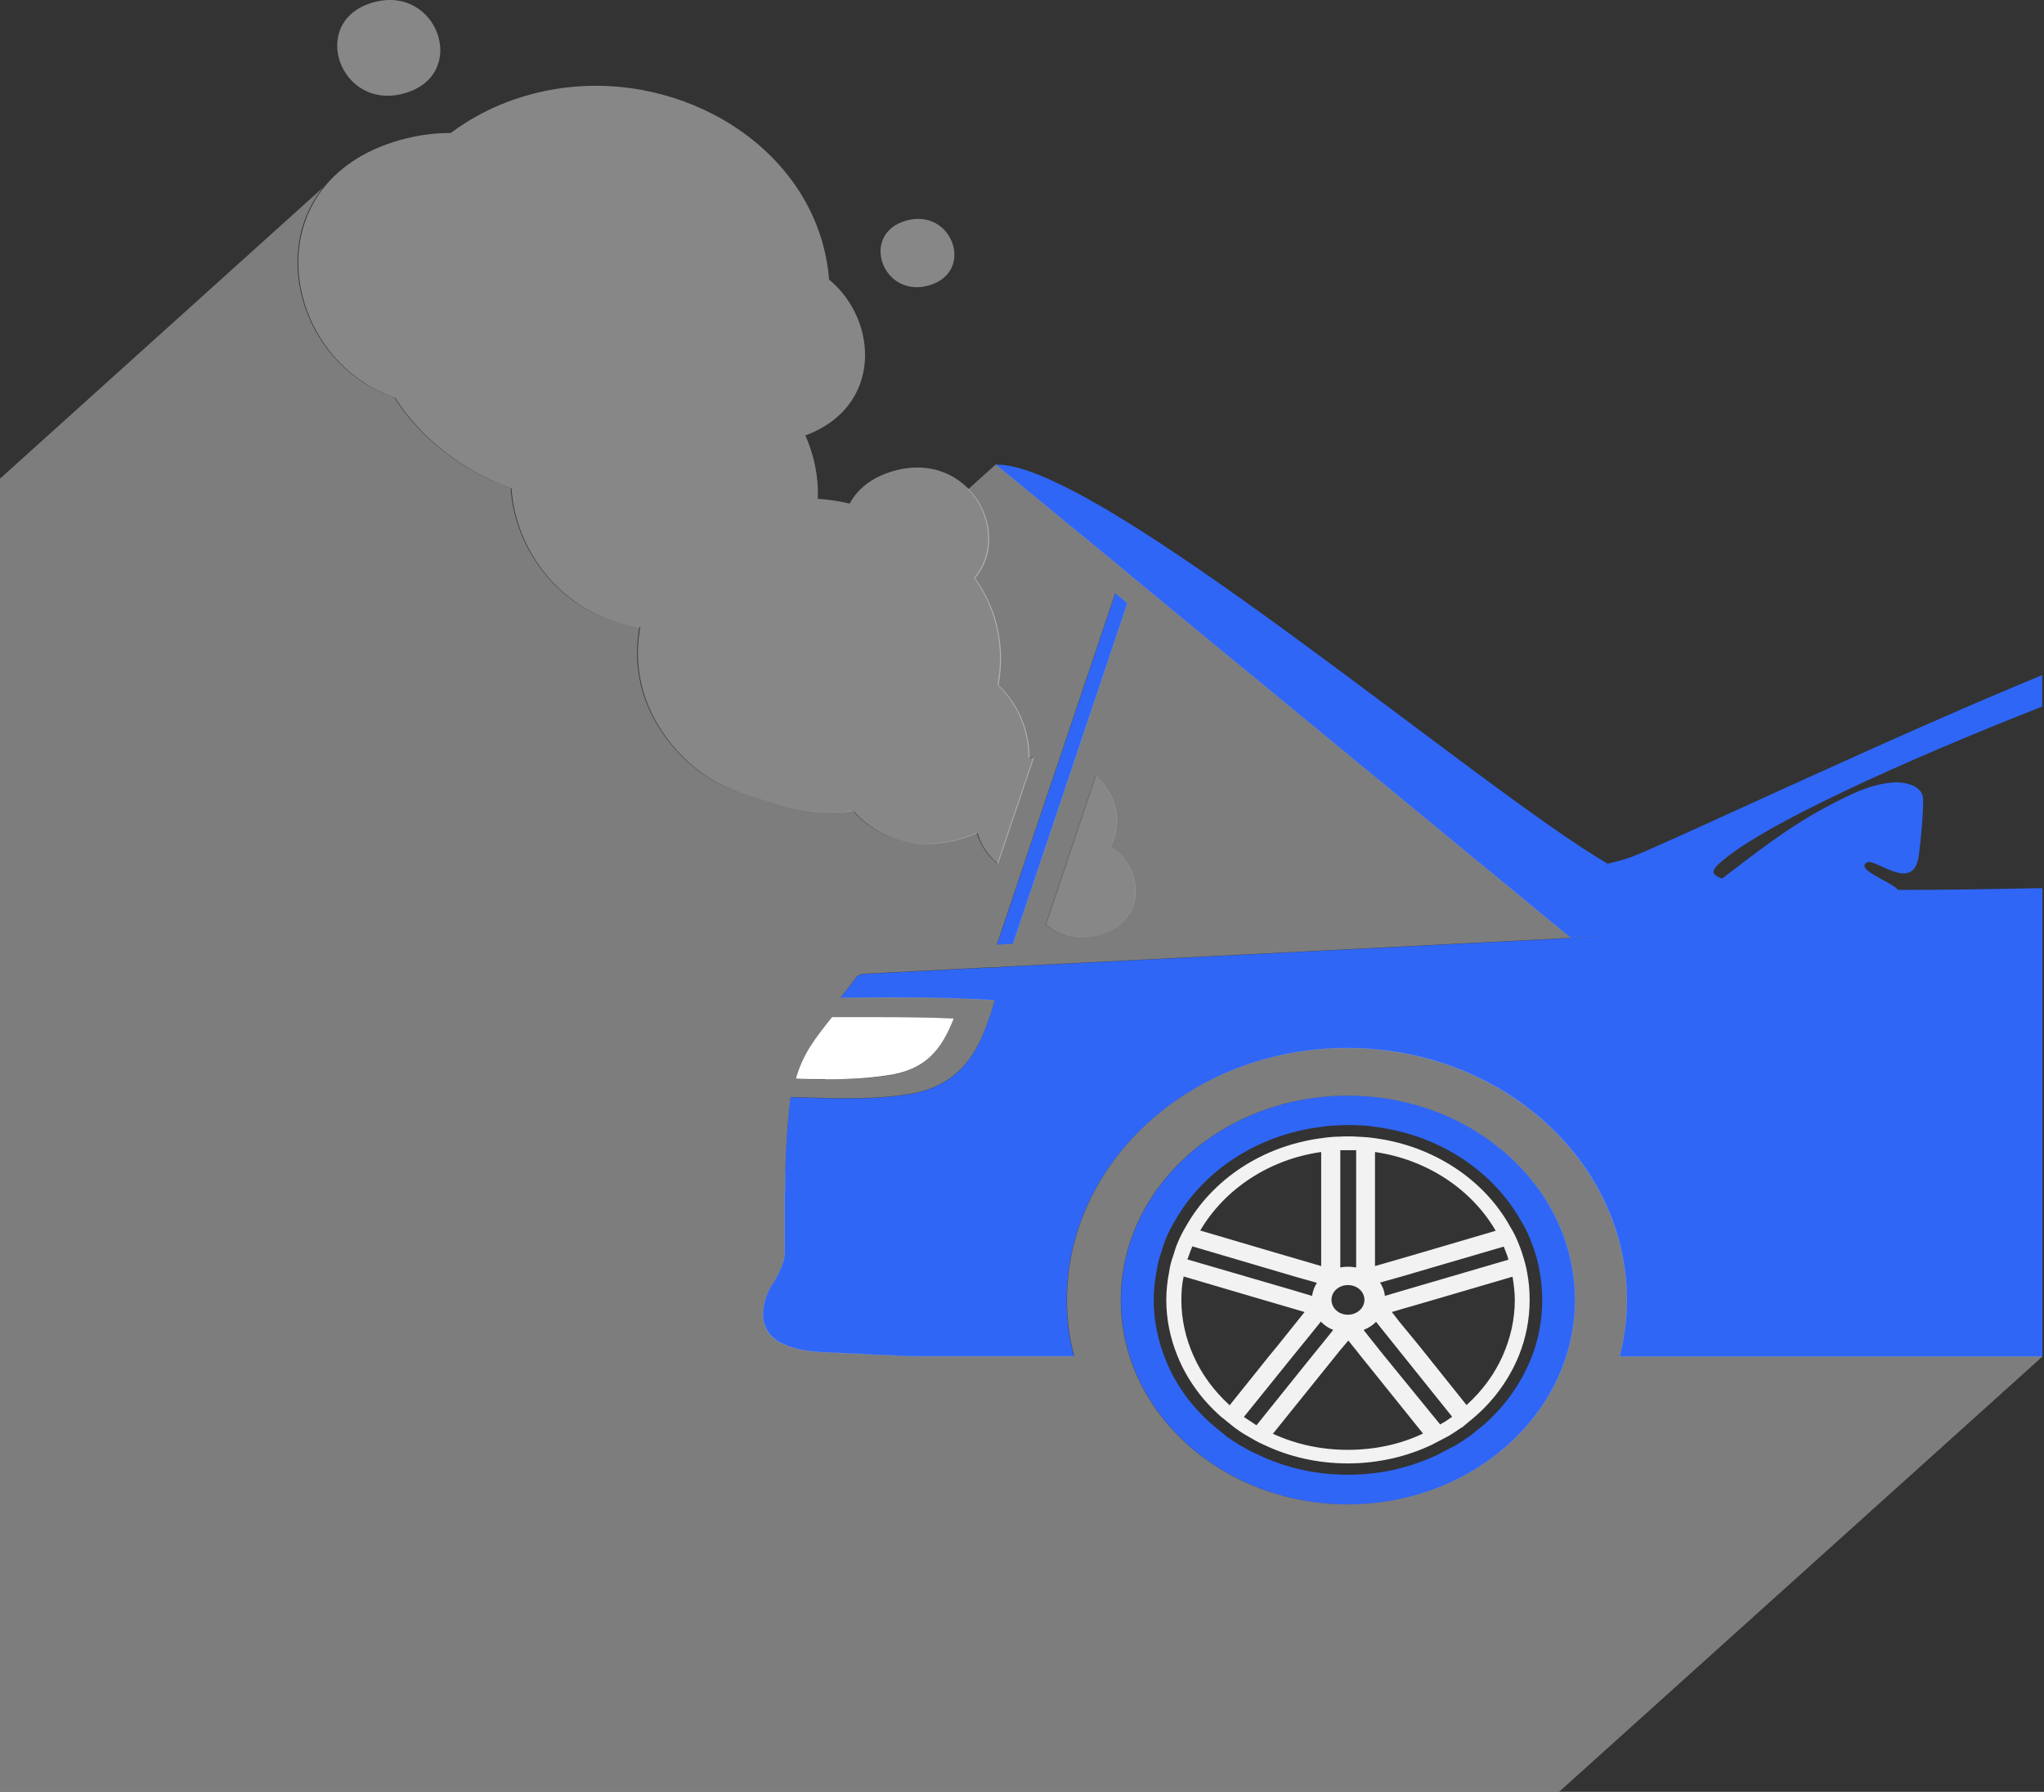 <svg width="73" height="64" viewBox="0 0 73 64" fill="none" xmlns="http://www.w3.org/2000/svg">
<rect x="0" y="0" width="73" height="64" fill="#333333" stroke="none"/>
<path d="M61.267 31.002C61.141 31.131 61.186 31.236 61.375 31.325C61.402 31.349 61.456 31.357 61.501 31.382C62.641 30.525 63.845 29.53 65.434 28.714C65.749 28.552 66.045 28.399 66.341 28.277C66.745 28.108 67.141 27.986 67.626 27.946C67.994 27.922 68.685 28.043 68.685 28.56C68.685 29.167 68.604 29.943 68.533 30.525C68.362 31.964 66.97 30.614 66.665 30.808C66.26 31.074 67.563 31.495 67.787 31.786C69.314 31.786 71.056 31.762 72.942 31.721V48.455H57.845V48.439C58.007 47.792 58.097 47.129 58.097 46.442C58.097 41.478 53.615 37.437 48.101 37.437C42.587 37.437 38.097 41.478 38.097 46.442C38.097 47.129 38.177 47.792 38.357 48.431C38.357 48.431 38.357 48.431 38.357 48.447H33.453C32.538 48.447 32.268 48.447 31.693 48.406C31.433 48.406 31.119 48.382 30.66 48.358C30.427 48.358 30.167 48.334 29.852 48.325C29.709 48.309 29.529 48.309 29.349 48.301C28.945 48.277 28.604 48.228 28.326 48.139C28.272 48.123 28.236 48.115 28.191 48.099C28.137 48.075 28.083 48.067 28.029 48.026C27.921 47.994 27.823 47.946 27.742 47.881C27.589 47.784 27.499 47.687 27.418 47.557C27.364 47.477 27.32 47.38 27.293 47.291C27.212 47.008 27.239 46.717 27.32 46.474C27.32 46.434 27.338 46.41 27.347 46.369C27.347 46.345 27.364 46.321 27.373 46.296C27.392 46.24 27.418 46.175 27.445 46.127C27.481 46.054 27.508 45.989 27.535 45.941C27.571 45.916 27.58 45.892 27.58 45.892C27.58 45.892 27.58 45.868 27.625 45.836V45.819C27.625 45.819 27.679 45.722 27.715 45.658C27.742 45.585 27.796 45.504 27.84 45.415C27.877 45.326 27.921 45.229 27.948 45.148C27.993 45.011 28.02 44.89 28.02 44.777C28.02 44.081 28.02 43.443 28.02 42.877C28.02 42.683 28.038 42.497 28.038 42.311V42.133C28.038 42.004 28.038 41.907 28.047 41.794V41.745C28.047 41.6 28.065 41.454 28.065 41.317C28.065 41.163 28.065 41.01 28.092 40.864C28.092 40.735 28.092 40.581 28.119 40.46C28.119 40.331 28.128 40.193 28.146 40.072C28.146 39.959 28.173 39.837 28.173 39.724C28.2 39.53 28.209 39.368 28.236 39.191C29.727 39.231 31.253 39.312 32.654 39.053C34.54 38.649 35.079 37.267 35.528 35.731C33.723 35.609 31.855 35.626 30.014 35.642C30.175 35.448 30.337 35.238 30.526 34.987C30.651 34.833 30.49 34.93 30.687 34.842L30.768 34.793L35.366 34.559H35.573L35.851 34.534H35.869L56.103 33.508L57.396 33.435L56.094 33.5L40.53 20.687L40.099 20.323L35.564 16.596C39.165 16.483 52.825 28.18 57.414 30.848H57.396V30.905L57.414 30.848C57.756 30.775 58.025 30.695 58.232 30.622C59.525 30.137 67.401 26.386 72.933 24.114V25.238C68.299 27.057 62.551 29.595 61.24 31.002H61.267Z" fill="#2F66F6"/>
<path d="M57.44 30.848L57.423 30.903V30.848H57.44Z" fill="#4D4D4D"/>
<path d="M29.475 38.544C29.125 38.544 28.774 38.544 28.424 38.528C28.676 37.655 29.071 37.137 29.717 36.329C30.256 36.329 30.804 36.329 31.343 36.329C32.394 36.329 33.274 36.345 34.064 36.377C33.624 37.509 33.067 38.132 31.945 38.366C31.28 38.487 30.49 38.552 29.475 38.552V38.544Z" fill="white"/>
<path d="M48.146 39.134C43.674 39.134 40.036 42.408 40.036 46.434C40.036 50.459 43.674 53.733 48.146 53.733C52.619 53.733 56.256 50.459 56.256 46.434C56.256 42.408 52.61 39.134 48.146 39.134ZM53.014 50.872L52.457 51.325L52.403 51.349C52.313 51.422 52.152 51.519 51.999 51.615L51.37 51.947C50.355 52.432 49.278 52.675 48.137 52.675C46.997 52.675 45.928 52.432 44.94 51.963C44.724 51.874 44.509 51.753 44.302 51.632C44.141 51.535 43.979 51.43 43.817 51.316L43.297 50.888C42.533 50.217 41.976 49.441 41.626 48.56C41.348 47.865 41.204 47.153 41.204 46.434C41.204 46.086 41.24 45.73 41.312 45.375C41.339 45.173 41.393 44.946 41.482 44.712C41.518 44.566 41.581 44.389 41.644 44.227C41.734 44.017 41.842 43.806 41.958 43.612C42.973 41.81 44.904 40.549 47.122 40.258C47.365 40.217 47.607 40.201 47.85 40.193C47.94 40.185 48.029 40.185 48.137 40.185C48.263 40.185 48.362 40.185 48.478 40.193C48.694 40.193 48.937 40.217 49.179 40.258C51.406 40.557 53.328 41.818 54.334 43.629C54.433 43.79 54.541 43.984 54.639 44.235C54.702 44.397 54.774 44.575 54.828 44.752C54.891 44.946 54.945 45.165 54.981 45.383C55.043 45.714 55.079 46.062 55.079 46.434C55.079 47.169 54.945 47.881 54.666 48.56C54.307 49.433 53.741 50.233 53.014 50.872Z" fill="#2F66F6"/>
<path d="M54.54 45.448C54.505 45.245 54.451 45.043 54.388 44.849C54.343 44.688 54.28 44.526 54.217 44.372C54.136 44.178 54.047 43.992 53.93 43.807C53.014 42.149 51.218 40.937 49.107 40.654C48.883 40.621 48.658 40.605 48.434 40.597C48.335 40.589 48.245 40.589 48.137 40.589C48.047 40.589 47.967 40.589 47.868 40.597C47.643 40.597 47.419 40.621 47.185 40.654C45.066 40.937 43.288 42.141 42.353 43.807C42.246 43.984 42.147 44.178 42.066 44.372C42.003 44.518 41.949 44.68 41.904 44.841C41.833 45.035 41.779 45.237 41.752 45.448C41.689 45.763 41.653 46.094 41.653 46.434C41.653 47.129 41.797 47.8 42.048 48.422C42.38 49.247 42.91 49.983 43.593 50.589L44.105 51.001C44.248 51.106 44.392 51.203 44.554 51.292C44.742 51.405 44.94 51.519 45.147 51.608C46.045 52.036 47.059 52.27 48.137 52.27C49.215 52.27 50.248 52.028 51.146 51.599L51.747 51.284C51.891 51.195 52.044 51.098 52.187 50.993H52.205L52.672 50.605L52.699 50.581C53.382 49.983 53.912 49.239 54.244 48.422C54.495 47.8 54.63 47.129 54.63 46.434C54.63 46.094 54.603 45.771 54.54 45.448ZM53.714 44.55C53.768 44.688 53.831 44.833 53.867 44.971C53.867 44.987 53.867 44.987 53.867 44.995L50.14 46.086L49.457 46.288C49.457 46.288 49.457 46.264 49.457 46.256C49.439 46.102 49.376 45.957 49.305 45.836C49.287 45.836 49.287 45.819 49.287 45.811L49.978 45.617L53.705 44.526C53.705 44.526 53.705 44.542 53.714 44.55ZM49.107 41.147C50.948 41.414 52.547 42.465 53.418 43.96L50.67 44.769L49.556 45.092L49.107 45.221V41.147ZM47.868 41.082H47.886C47.984 41.082 48.047 41.082 48.11 41.082H48.371C48.371 41.082 48.416 41.082 48.434 41.082V45.27H48.416C48.335 45.254 48.245 45.245 48.164 45.245C48.074 45.245 47.975 45.245 47.886 45.27H47.868V41.082ZM48.137 45.9C48.469 45.9 48.73 46.135 48.73 46.426C48.73 46.717 48.469 46.959 48.137 46.959C47.805 46.959 47.553 46.717 47.553 46.426C47.553 46.135 47.814 45.9 48.137 45.9ZM47.185 41.147V45.221L46.745 45.092L45.64 44.769L42.865 43.952C43.745 42.456 45.344 41.406 47.185 41.147ZM42.407 44.987C42.461 44.849 42.506 44.696 42.569 44.558C42.569 44.558 42.569 44.534 42.587 44.518L46.314 45.617L47.032 45.819C46.943 45.957 46.889 46.111 46.862 46.272V46.288L46.161 46.078L42.416 44.987H42.407ZM43.916 50.193C43.35 49.675 42.91 49.077 42.623 48.422C42.344 47.8 42.192 47.121 42.192 46.434C42.192 46.151 42.21 45.868 42.273 45.593L45.048 46.41L46.152 46.733L46.592 46.862L46.314 47.21L45.64 48.051L45.335 48.422L43.916 50.193ZM44.868 50.904C44.706 50.799 44.581 50.71 44.437 50.621C44.437 50.621 44.434 50.616 44.428 50.605L46.188 48.422L46.754 47.727L47.176 47.202C47.176 47.202 47.194 47.218 47.194 47.226C47.302 47.331 47.428 47.428 47.58 47.485C47.58 47.485 47.607 47.501 47.616 47.501L47.194 48.026L46.871 48.422L44.877 50.904H44.868ZM48.137 51.785C47.194 51.785 46.287 51.591 45.461 51.211L47.185 49.069L47.706 48.422L47.868 48.22L48.155 47.881L48.434 48.228L48.586 48.422L49.107 49.069L50.822 51.203C50.005 51.591 49.098 51.785 48.137 51.785ZM51.837 50.621C51.729 50.702 51.595 50.791 51.442 50.872V50.888L49.43 48.422L49.107 48.018L48.703 47.509C48.703 47.509 48.721 47.493 48.739 47.485C48.873 47.428 49.008 47.347 49.116 47.242C49.116 47.242 49.134 47.218 49.143 47.21L49.556 47.727L50.113 48.422L51.864 50.605L51.837 50.621ZM53.669 48.422C53.382 49.069 52.951 49.667 52.376 50.185L50.966 48.422L50.67 48.051L49.978 47.21L49.709 46.862L50.149 46.733L51.262 46.41L54.02 45.601C54.064 45.884 54.1 46.151 54.1 46.434C54.1 47.121 53.948 47.792 53.669 48.422Z" fill="#F2F2F2"/>
<path d="M36.758 27.081C36.812 27.081 36.866 27.065 36.929 27.057L35.645 30.856C35.276 30.557 35.034 30.169 34.908 29.749C34.711 29.838 34.513 29.91 34.289 29.975C32.645 30.444 31.307 29.902 30.49 28.973C29.699 29.07 28.909 29.021 28.128 28.843C27.831 28.77 27.553 28.682 27.266 28.585C26.861 28.463 26.457 28.334 26.062 28.172C24.625 27.558 23.53 26.289 23.054 24.947C22.766 24.122 22.712 23.249 22.865 22.409C20.171 22.037 18.419 19.757 18.267 17.445C16.543 16.823 15.061 15.691 14.109 14.203C10.023 12.821 8.945 6.516 14.279 5.004C14.917 4.826 15.528 4.745 16.093 4.753C16.884 4.163 17.809 3.694 18.842 3.403C23.152 2.175 27.894 4.398 29.25 8.278C29.448 8.844 29.565 9.418 29.61 9.984C31.379 11.447 31.523 14.535 28.765 15.553C29.08 16.273 29.241 17.049 29.206 17.817C29.592 17.841 29.969 17.898 30.346 17.987C30.624 17.469 31.127 17.049 31.909 16.823C34.621 16.055 36.193 19.038 34.827 20.646C35.097 21.042 35.321 21.455 35.474 21.883C35.761 22.724 35.824 23.613 35.663 24.47C36.381 25.157 36.785 26.127 36.767 27.081H36.758Z" fill="#878787"/>
<path d="M39.237 33.411C38.456 33.637 37.8 33.427 37.36 33.015L39.138 27.712C39.875 28.358 40.117 29.377 39.668 30.242C40.836 30.961 41.015 32.91 39.237 33.411Z" fill="#878787"/>
<path d="M32.358 7.882C30.697 8.351 31.514 10.671 33.175 10.194C34.837 9.725 34.019 7.405 32.358 7.882Z" fill="#878787"/>
<path d="M13.319 0.089C10.992 0.752 12.133 3.993 14.45 3.331C16.776 2.668 15.636 -0.574 13.319 0.089Z" fill="#878787"/>
<path d="M57.44 30.848L57.423 30.903V30.848H57.44Z" fill="#4D4D4D"/>
<path d="M40.27 21.544L36.184 33.71L35.609 33.742L39.839 21.188L39.956 21.285L40.27 21.544Z" fill="#2F66F6"/>
<g style="mix-blend-mode:multiply" opacity="0.36">
<path d="M57.854 48.447V48.431C58.016 47.784 58.106 47.121 58.106 46.434C58.106 41.47 53.624 37.428 48.11 37.428C42.596 37.428 38.106 41.47 38.106 46.434C38.106 47.121 38.186 47.784 38.366 48.422C38.366 48.422 38.366 48.422 38.366 48.439H33.462C32.546 48.439 32.277 48.439 31.702 48.398C31.442 48.398 31.128 48.374 30.669 48.35C30.436 48.35 30.175 48.325 29.861 48.317C29.718 48.301 29.538 48.301 29.358 48.293C28.954 48.269 28.613 48.22 28.334 48.131C28.281 48.115 28.245 48.107 28.2 48.091C28.146 48.067 28.092 48.059 28.038 48.018C27.93 47.986 27.831 47.937 27.751 47.873C27.598 47.776 27.508 47.679 27.427 47.549C27.373 47.468 27.329 47.371 27.302 47.283C27.221 47 27.248 46.709 27.329 46.466C27.329 46.426 27.347 46.401 27.355 46.361C27.355 46.337 27.373 46.312 27.383 46.288C27.4 46.232 27.427 46.167 27.454 46.118C27.49 46.046 27.517 45.981 27.544 45.933C27.58 45.908 27.589 45.884 27.589 45.884C27.589 45.884 27.589 45.86 27.634 45.828V45.811C27.634 45.811 27.688 45.714 27.724 45.65C27.751 45.577 27.805 45.496 27.849 45.407C27.885 45.318 27.93 45.221 27.957 45.14C28.002 45.003 28.029 44.882 28.029 44.769C28.029 44.073 28.029 43.435 28.029 42.869C28.029 42.675 28.047 42.489 28.047 42.303V42.125C28.047 41.996 28.047 41.899 28.047 41.786V41.737C28.047 41.592 28.065 41.446 28.065 41.309C28.065 41.155 28.065 41.001 28.092 40.856C28.092 40.727 28.092 40.573 28.119 40.452C28.119 40.322 28.119 40.185 28.146 40.064C28.146 39.95 28.173 39.829 28.173 39.716C28.2 39.522 28.209 39.36 28.236 39.183C29.727 39.223 31.253 39.304 32.654 39.045C34.54 38.641 35.079 37.259 35.528 35.723C33.723 35.601 31.855 35.618 30.014 35.634C30.175 35.44 30.337 35.23 30.526 34.979C30.651 34.825 30.49 34.922 30.687 34.833L30.768 34.785L35.366 34.55H35.573L35.851 34.526H35.869L56.103 33.5L57.396 33.427L56.094 33.492L40.53 20.679L40.099 20.315L35.564 16.588L34.576 17.477C35.393 18.334 35.573 19.717 34.792 20.638C35.061 21.034 35.286 21.447 35.438 21.875C35.726 22.716 35.788 23.605 35.627 24.462C36.345 25.149 36.749 26.119 36.731 27.073C36.785 27.073 36.839 27.057 36.902 27.049L35.618 30.848C35.25 30.549 35.007 30.161 34.882 29.741C34.684 29.829 34.486 29.902 34.262 29.967C32.618 30.436 31.28 29.894 30.463 28.965C29.673 29.061 28.882 29.013 28.101 28.835C27.805 28.762 27.526 28.674 27.239 28.576C26.835 28.455 26.43 28.326 26.035 28.164C24.598 27.55 23.503 26.281 23.027 24.939C22.739 24.114 22.686 23.241 22.838 22.4C20.144 22.029 18.393 19.749 18.24 17.437C16.516 16.814 15.034 15.683 14.082 14.195C10.939 13.136 9.574 9.159 11.54 6.693L0 17.097V64H55.681L72.951 48.447H57.854ZM39.228 33.411C38.447 33.637 37.791 33.427 37.351 33.015L39.129 27.712C39.866 28.358 40.108 29.377 39.659 30.242C40.827 30.961 41.006 32.91 39.228 33.411ZM39.83 21.188L39.947 21.285L40.261 21.544L36.175 33.71L35.6 33.742L39.83 21.188ZM29.718 36.337C30.256 36.337 30.804 36.337 31.343 36.337C32.394 36.337 33.274 36.353 34.064 36.377C33.624 37.517 33.067 38.132 31.945 38.374C31.289 38.495 30.49 38.552 29.475 38.552C29.125 38.552 28.774 38.552 28.424 38.536C28.676 37.671 29.071 37.154 29.718 36.345V36.337ZM48.137 53.733C43.665 53.733 40.028 50.46 40.028 46.434C40.028 42.408 43.665 39.134 48.137 39.134C52.61 39.134 56.247 42.408 56.247 46.434C56.247 50.46 52.601 53.733 48.137 53.733Z" fill="white"/>
</g>
</svg>

